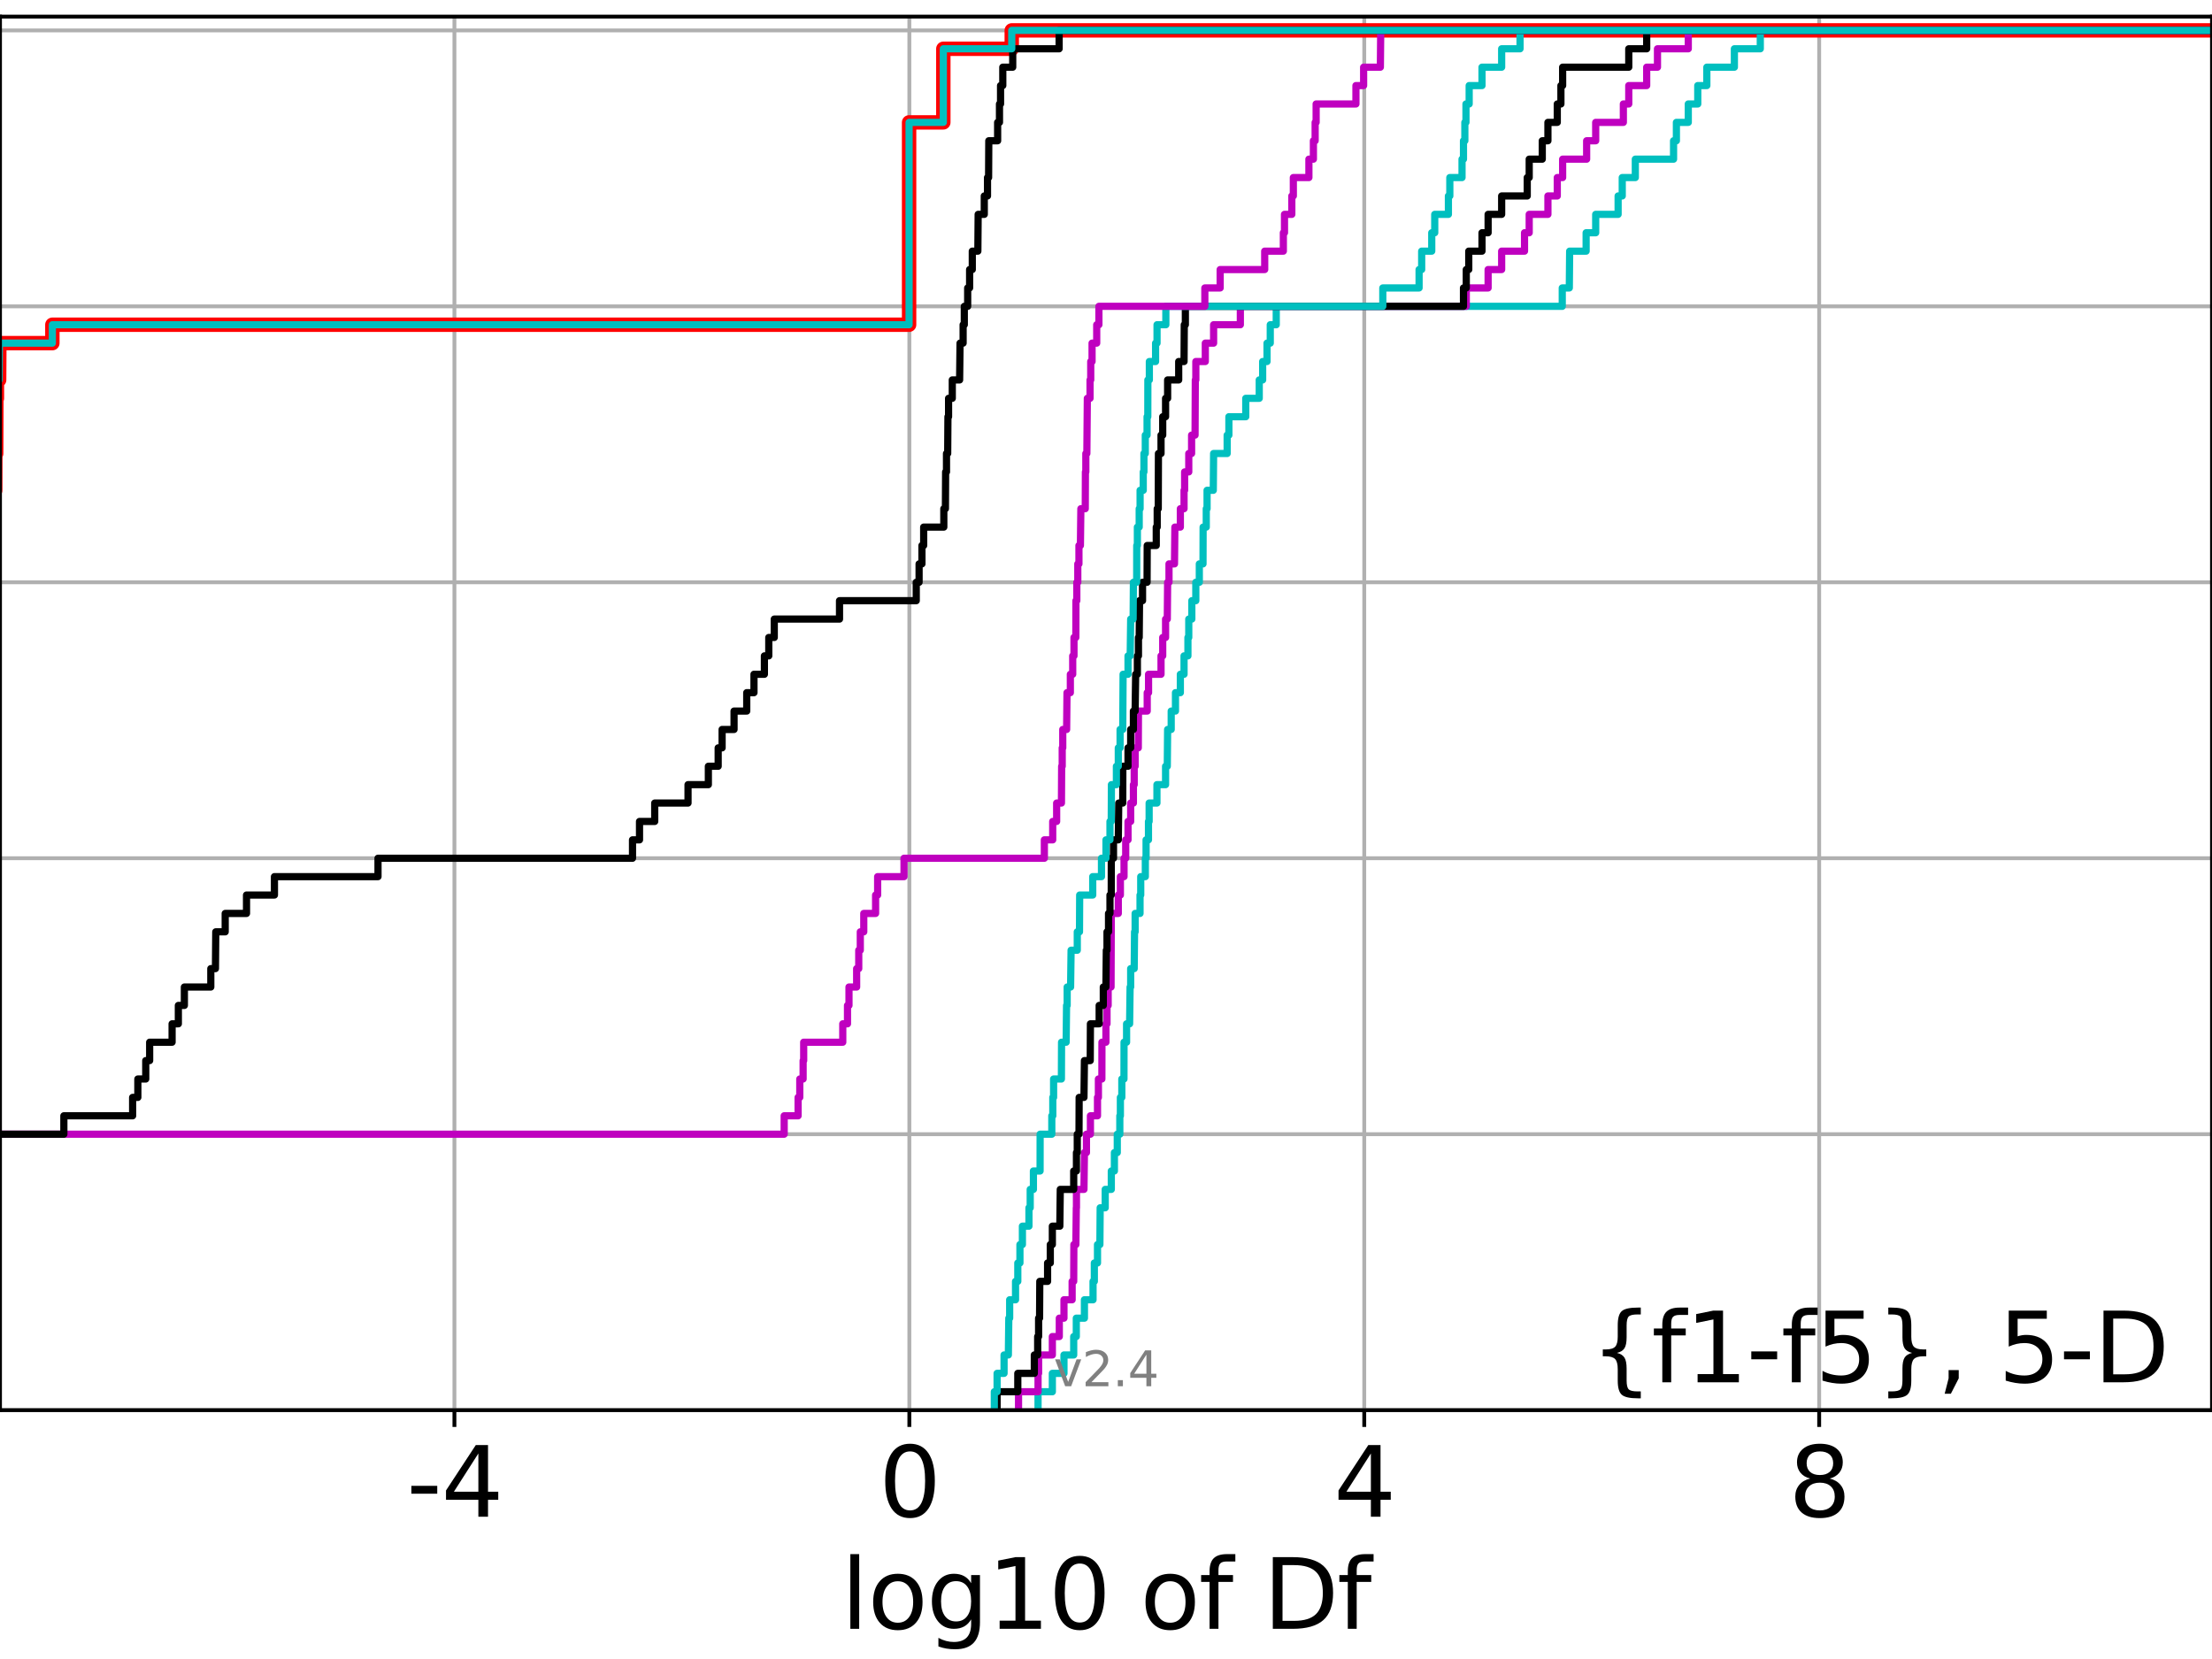 <?xml version="1.0" encoding="utf-8" standalone="no"?>
<!DOCTYPE svg PUBLIC "-//W3C//DTD SVG 1.1//EN"
  "http://www.w3.org/Graphics/SVG/1.1/DTD/svg11.dtd">
<svg height="345.6pt" version="1.1" viewBox="0 0 460.8 345.6" width="460.8pt" xmlns="http://www.w3.org/2000/svg" xmlns:xlink="http://www.w3.org/1999/xlink">
 <defs>
  <style type="text/css">*{stroke-linecap:butt;stroke-linejoin:round;}</style>
 </defs>
 <g id="figure_1">
  <g id="patch_1">
   <path d="M 0 345.6 
L 460.8 345.6 
L 460.8 0 
L 0 0 
z
" style="fill:#ffffff;"/>
  </g>
  <g id="axes_1">
   <g id="patch_2">
    <path d="M 0 293.76 
L 460.8 293.76 
L 460.8 3.456 
L 0 3.456 
z
" style="fill:#ffffff;"/>
   </g>
   <g id="matplotlib.axis_1">
    <g id="xtick_1">
     <g id="line2d_1">
      <path clip-path="url(#pabef8e5188)" d="M 94.665 293.76 
L 94.665 3.456 
" style="fill:none;stroke:#b0b0b0;stroke-linecap:square;stroke-width:0.8;"/>
     </g>
     <g id="line2d_2">
      <defs>
       <path d="M 0 0 
L 0 3.5 
" id="m0f3359683c" style="stroke:#000000;stroke-width:0.8;"/>
      </defs>
      <g>
       <use style="stroke:#000000;stroke-width:0.8;" x="94.665" xlink:href="#m0f3359683c" y="293.76"/>
      </g>
     </g>
     <g id="text_1">
      <!-- -4 -->
      <g transform="translate(84.695 315.957)scale(0.2 -0.2)">
       <defs>
        <path d="M 313 2009 
L 1997 2009 
L 1997 1497 
L 313 1497 
L 313 2009 
z
" id="DejaVuSans-2d" transform="scale(0.016)"/>
        <path d="M 2419 4116 
L 825 1625 
L 2419 1625 
L 2419 4116 
z
M 2253 4666 
L 3047 4666 
L 3047 1625 
L 3713 1625 
L 3713 1100 
L 3047 1100 
L 3047 0 
L 2419 0 
L 2419 1100 
L 313 1100 
L 313 1709 
L 2253 4666 
z
" id="DejaVuSans-34" transform="scale(0.016)"/>
       </defs>
       <use xlink:href="#DejaVuSans-2d"/>
       <use x="36.084" xlink:href="#DejaVuSans-34"/>
      </g>
     </g>
    </g>
    <g id="xtick_2">
     <g id="line2d_3">
      <path clip-path="url(#pabef8e5188)" d="M 189.433 293.76 
L 189.433 3.456 
" style="fill:none;stroke:#b0b0b0;stroke-linecap:square;stroke-width:0.8;"/>
     </g>
     <g id="line2d_4">
      <g>
       <use style="stroke:#000000;stroke-width:0.8;" x="189.433" xlink:href="#m0f3359683c" y="293.76"/>
      </g>
     </g>
     <g id="text_2">
      <!-- 0 -->
      <g transform="translate(183.07 315.957)scale(0.2 -0.2)">
       <defs>
        <path d="M 2034 4250 
Q 1547 4250 1301 3770 
Q 1056 3291 1056 2328 
Q 1056 1369 1301 889 
Q 1547 409 2034 409 
Q 2525 409 2770 889 
Q 3016 1369 3016 2328 
Q 3016 3291 2770 3770 
Q 2525 4250 2034 4250 
z
M 2034 4750 
Q 2819 4750 3233 4129 
Q 3647 3509 3647 2328 
Q 3647 1150 3233 529 
Q 2819 -91 2034 -91 
Q 1250 -91 836 529 
Q 422 1150 422 2328 
Q 422 3509 836 4129 
Q 1250 4750 2034 4750 
z
" id="DejaVuSans-30" transform="scale(0.016)"/>
       </defs>
       <use xlink:href="#DejaVuSans-30"/>
      </g>
     </g>
    </g>
    <g id="xtick_3">
     <g id="line2d_5">
      <path clip-path="url(#pabef8e5188)" d="M 284.2 293.76 
L 284.2 3.456 
" style="fill:none;stroke:#b0b0b0;stroke-linecap:square;stroke-width:0.8;"/>
     </g>
     <g id="line2d_6">
      <g>
       <use style="stroke:#000000;stroke-width:0.8;" x="284.2" xlink:href="#m0f3359683c" y="293.76"/>
      </g>
     </g>
     <g id="text_3">
      <!-- 4 -->
      <g transform="translate(277.838 315.957)scale(0.2 -0.2)">
       <use xlink:href="#DejaVuSans-34"/>
      </g>
     </g>
    </g>
    <g id="xtick_4">
     <g id="line2d_7">
      <path clip-path="url(#pabef8e5188)" d="M 378.967 293.76 
L 378.967 3.456 
" style="fill:none;stroke:#b0b0b0;stroke-linecap:square;stroke-width:0.8;"/>
     </g>
     <g id="line2d_8">
      <g>
       <use style="stroke:#000000;stroke-width:0.8;" x="378.967" xlink:href="#m0f3359683c" y="293.76"/>
      </g>
     </g>
     <g id="text_4">
      <!-- 8 -->
      <g transform="translate(372.605 315.957)scale(0.2 -0.2)">
       <defs>
        <path d="M 2034 2216 
Q 1584 2216 1326 1975 
Q 1069 1734 1069 1313 
Q 1069 891 1326 650 
Q 1584 409 2034 409 
Q 2484 409 2743 651 
Q 3003 894 3003 1313 
Q 3003 1734 2745 1975 
Q 2488 2216 2034 2216 
z
M 1403 2484 
Q 997 2584 770 2862 
Q 544 3141 544 3541 
Q 544 4100 942 4425 
Q 1341 4750 2034 4750 
Q 2731 4750 3128 4425 
Q 3525 4100 3525 3541 
Q 3525 3141 3298 2862 
Q 3072 2584 2669 2484 
Q 3125 2378 3379 2068 
Q 3634 1759 3634 1313 
Q 3634 634 3220 271 
Q 2806 -91 2034 -91 
Q 1263 -91 848 271 
Q 434 634 434 1313 
Q 434 1759 690 2068 
Q 947 2378 1403 2484 
z
M 1172 3481 
Q 1172 3119 1398 2916 
Q 1625 2713 2034 2713 
Q 2441 2713 2670 2916 
Q 2900 3119 2900 3481 
Q 2900 3844 2670 4047 
Q 2441 4250 2034 4250 
Q 1625 4250 1398 4047 
Q 1172 3844 1172 3481 
z
" id="DejaVuSans-38" transform="scale(0.016)"/>
       </defs>
       <use xlink:href="#DejaVuSans-38"/>
      </g>
     </g>
    </g>
    <g id="text_5">
     <!-- log10 of Df -->
     <g transform="translate(175.214 339.313)scale(0.2 -0.2)">
      <defs>
       <path d="M 603 4863 
L 1178 4863 
L 1178 0 
L 603 0 
L 603 4863 
z
" id="DejaVuSans-6c" transform="scale(0.016)"/>
       <path d="M 1959 3097 
Q 1497 3097 1228 2736 
Q 959 2375 959 1747 
Q 959 1119 1226 758 
Q 1494 397 1959 397 
Q 2419 397 2687 759 
Q 2956 1122 2956 1747 
Q 2956 2369 2687 2733 
Q 2419 3097 1959 3097 
z
M 1959 3584 
Q 2709 3584 3137 3096 
Q 3566 2609 3566 1747 
Q 3566 888 3137 398 
Q 2709 -91 1959 -91 
Q 1206 -91 779 398 
Q 353 888 353 1747 
Q 353 2609 779 3096 
Q 1206 3584 1959 3584 
z
" id="DejaVuSans-6f" transform="scale(0.016)"/>
       <path d="M 2906 1791 
Q 2906 2416 2648 2759 
Q 2391 3103 1925 3103 
Q 1463 3103 1205 2759 
Q 947 2416 947 1791 
Q 947 1169 1205 825 
Q 1463 481 1925 481 
Q 2391 481 2648 825 
Q 2906 1169 2906 1791 
z
M 3481 434 
Q 3481 -459 3084 -895 
Q 2688 -1331 1869 -1331 
Q 1566 -1331 1297 -1286 
Q 1028 -1241 775 -1147 
L 775 -588 
Q 1028 -725 1275 -790 
Q 1522 -856 1778 -856 
Q 2344 -856 2625 -561 
Q 2906 -266 2906 331 
L 2906 616 
Q 2728 306 2450 153 
Q 2172 0 1784 0 
Q 1141 0 747 490 
Q 353 981 353 1791 
Q 353 2603 747 3093 
Q 1141 3584 1784 3584 
Q 2172 3584 2450 3431 
Q 2728 3278 2906 2969 
L 2906 3500 
L 3481 3500 
L 3481 434 
z
" id="DejaVuSans-67" transform="scale(0.016)"/>
       <path d="M 794 531 
L 1825 531 
L 1825 4091 
L 703 3866 
L 703 4441 
L 1819 4666 
L 2450 4666 
L 2450 531 
L 3481 531 
L 3481 0 
L 794 0 
L 794 531 
z
" id="DejaVuSans-31" transform="scale(0.016)"/>
       <path id="DejaVuSans-20" transform="scale(0.016)"/>
       <path d="M 2375 4863 
L 2375 4384 
L 1825 4384 
Q 1516 4384 1395 4259 
Q 1275 4134 1275 3809 
L 1275 3500 
L 2222 3500 
L 2222 3053 
L 1275 3053 
L 1275 0 
L 697 0 
L 697 3053 
L 147 3053 
L 147 3500 
L 697 3500 
L 697 3744 
Q 697 4328 969 4595 
Q 1241 4863 1831 4863 
L 2375 4863 
z
" id="DejaVuSans-66" transform="scale(0.016)"/>
       <path d="M 1259 4147 
L 1259 519 
L 2022 519 
Q 2988 519 3436 956 
Q 3884 1394 3884 2338 
Q 3884 3275 3436 3711 
Q 2988 4147 2022 4147 
L 1259 4147 
z
M 628 4666 
L 1925 4666 
Q 3281 4666 3915 4102 
Q 4550 3538 4550 2338 
Q 4550 1131 3912 565 
Q 3275 0 1925 0 
L 628 0 
L 628 4666 
z
" id="DejaVuSans-44" transform="scale(0.016)"/>
      </defs>
      <use xlink:href="#DejaVuSans-6c"/>
      <use x="27.783" xlink:href="#DejaVuSans-6f"/>
      <use x="88.965" xlink:href="#DejaVuSans-67"/>
      <use x="152.441" xlink:href="#DejaVuSans-31"/>
      <use x="216.064" xlink:href="#DejaVuSans-30"/>
      <use x="279.688" xlink:href="#DejaVuSans-20"/>
      <use x="311.475" xlink:href="#DejaVuSans-6f"/>
      <use x="372.656" xlink:href="#DejaVuSans-66"/>
      <use x="407.861" xlink:href="#DejaVuSans-20"/>
      <use x="439.648" xlink:href="#DejaVuSans-44"/>
      <use x="516.65" xlink:href="#DejaVuSans-66"/>
     </g>
    </g>
   </g>
   <g id="matplotlib.axis_2">
    <g id="ytick_1">
     <g id="line2d_9">
      <path clip-path="url(#pabef8e5188)" d="M 0 293.76 
L 460.8 293.76 
" style="fill:none;stroke:#b0b0b0;stroke-linecap:square;stroke-width:0.8;"/>
     </g>
     <g id="line2d_10">
      <defs>
       <path d="M 0 0 
L -3.5 0 
" id="m851d8ca7d7" style="stroke:#000000;stroke-width:0.8;"/>
      </defs>
      <g>
       <use style="stroke:#000000;stroke-width:0.8;" x="0" xlink:href="#m851d8ca7d7" y="293.76"/>
      </g>
     </g>
    </g>
    <g id="ytick_2">
     <g id="line2d_11">
      <path clip-path="url(#pabef8e5188)" d="M 0 236.274 
L 460.8 236.274 
" style="fill:none;stroke:#b0b0b0;stroke-linecap:square;stroke-width:0.8;"/>
     </g>
     <g id="line2d_12">
      <g>
       <use style="stroke:#000000;stroke-width:0.8;" x="0" xlink:href="#m851d8ca7d7" y="236.274"/>
      </g>
     </g>
    </g>
    <g id="ytick_3">
     <g id="line2d_13">
      <path clip-path="url(#pabef8e5188)" d="M 0 178.788 
L 460.8 178.788 
" style="fill:none;stroke:#b0b0b0;stroke-linecap:square;stroke-width:0.8;"/>
     </g>
     <g id="line2d_14">
      <g>
       <use style="stroke:#000000;stroke-width:0.8;" x="0" xlink:href="#m851d8ca7d7" y="178.788"/>
      </g>
     </g>
    </g>
    <g id="ytick_4">
     <g id="line2d_15">
      <path clip-path="url(#pabef8e5188)" d="M 0 121.302 
L 460.8 121.302 
" style="fill:none;stroke:#b0b0b0;stroke-linecap:square;stroke-width:0.8;"/>
     </g>
     <g id="line2d_16">
      <g>
       <use style="stroke:#000000;stroke-width:0.8;" x="0" xlink:href="#m851d8ca7d7" y="121.302"/>
      </g>
     </g>
    </g>
    <g id="ytick_5">
     <g id="line2d_17">
      <path clip-path="url(#pabef8e5188)" d="M 0 63.816 
L 460.8 63.816 
" style="fill:none;stroke:#b0b0b0;stroke-linecap:square;stroke-width:0.8;"/>
     </g>
     <g id="line2d_18">
      <g>
       <use style="stroke:#000000;stroke-width:0.8;" x="0" xlink:href="#m851d8ca7d7" y="63.816"/>
      </g>
     </g>
    </g>
    <g id="ytick_6">
     <g id="line2d_19">
      <path clip-path="url(#pabef8e5188)" d="M 0 6.33 
L 460.8 6.33 
" style="fill:none;stroke:#b0b0b0;stroke-linecap:square;stroke-width:0.8;"/>
     </g>
     <g id="line2d_20">
      <g>
       <use style="stroke:#000000;stroke-width:0.8;" x="0" xlink:href="#m851d8ca7d7" y="6.33"/>
      </g>
     </g>
    </g>
   </g>
   <g id="line2d_21">
    <path clip-path="url(#pabef8e5188)" d="M -1 102.14 
L -0.998 102.14 
L -0.978 94.475 
L -0.794 94.475 
L -0.753 82.978 
L -0.639 82.978 
L -0.639 79.146 
L -0.178 79.146 
L -0.132 71.481 
L 10.908 71.481 
L 10.908 67.649 
L 189.381 67.649 
L 189.381 25.492 
L 196.513 25.492 
L 196.513 10.163 
L 210.767 10.163 
L 210.767 6.33 
L 210.767 6.33 
L 460.8 6.33 
L 460.8 6.33 
" style="fill:none;stroke:#ff0000;stroke-linecap:square;stroke-width:3;"/>
   </g>
   <g id="line2d_22">
    <path clip-path="url(#pabef8e5188)" d="M 216.243 293.76 
L 216.243 289.928 
L 219.224 289.928 
L 219.224 286.095 
L 221.645 286.095 
L 221.645 282.263 
L 223.672 282.263 
L 223.672 278.43 
L 224.214 278.43 
L 224.214 274.598 
L 225.906 274.598 
L 225.906 270.766 
L 227.7 270.766 
L 227.7 266.933 
L 227.97 266.933 
L 227.97 263.101 
L 228.629 263.101 
L 228.629 259.268 
L 229.126 259.268 
L 229.186 251.604 
L 230.238 251.604 
L 230.238 247.771 
L 231.506 247.771 
L 231.506 243.939 
L 232.151 243.939 
L 232.151 240.106 
L 232.749 240.106 
L 232.749 236.274 
L 233.278 236.274 
L 233.278 232.442 
L 233.395 232.442 
L 233.395 228.609 
L 233.696 228.609 
L 233.696 224.777 
L 234.145 224.777 
L 234.158 217.112 
L 234.687 217.112 
L 234.687 213.28 
L 235.319 213.28 
L 235.419 205.615 
L 235.541 205.615 
L 235.541 201.782 
L 236.274 201.782 
L 236.347 194.118 
L 236.47 194.118 
L 236.47 190.285 
L 237.49 190.285 
L 237.49 186.453 
L 237.635 186.453 
L 237.635 182.621 
L 238.594 182.621 
L 238.594 178.788 
L 238.75 178.788 
L 238.75 174.956 
L 239.248 174.956 
L 239.248 171.123 
L 239.386 171.123 
L 239.386 167.291 
L 241.013 167.291 
L 241.013 163.459 
L 242.811 163.459 
L 242.811 159.626 
L 243.168 159.626 
L 243.237 151.961 
L 243.983 151.961 
L 243.983 148.129 
L 244.873 148.129 
L 244.873 144.297 
L 245.889 144.297 
L 245.889 140.464 
L 246.659 140.464 
L 246.659 136.632 
L 247.467 136.632 
L 247.467 132.799 
L 247.642 132.799 
L 247.642 128.967 
L 248.28 128.967 
L 248.28 125.135 
L 249.11 125.135 
L 249.11 121.302 
L 249.841 121.302 
L 249.841 117.47 
L 250.608 117.47 
L 250.63 109.805 
L 251.287 109.805 
L 251.287 105.973 
L 251.455 105.973 
L 251.455 102.14 
L 252.75 102.14 
L 252.818 94.475 
L 255.639 94.475 
L 255.639 90.643 
L 256 90.643 
L 256 86.811 
L 259.515 86.811 
L 259.515 82.978 
L 262.322 82.978 
L 262.322 79.146 
L 263.034 79.146 
L 263.034 75.313 
L 263.944 75.313 
L 263.944 71.481 
L 264.619 71.481 
L 264.619 67.649 
L 265.866 67.649 
L 265.866 63.816 
L 325.446 63.816 
L 325.446 59.984 
L 326.917 59.984 
L 326.988 52.319 
L 330.42 52.319 
L 330.42 48.487 
L 332.413 48.487 
L 332.413 44.654 
L 337.083 44.654 
L 337.083 40.822 
L 337.943 40.822 
L 337.943 36.989 
L 340.667 36.989 
L 340.667 33.157 
L 348.634 33.157 
L 348.634 29.325 
L 349.225 29.325 
L 349.225 25.492 
L 351.7 25.492 
L 351.7 21.66 
L 353.675 21.66 
L 353.675 17.827 
L 355.566 17.827 
L 355.566 13.995 
L 361.304 13.995 
L 361.304 10.163 
L 366.701 10.163 
L 366.701 6.33 
L 366.701 6.33 
L 460.8 6.33 
L 460.8 6.33 
" style="fill:none;stroke:#00bfbf;stroke-linecap:square;stroke-width:1.5;"/>
   </g>
   <g id="line2d_23">
    <path clip-path="url(#pabef8e5188)" d="M 212.179 293.76 
L 212.179 289.928 
L 216.243 289.928 
L 216.243 286.095 
L 216.36 286.095 
L 216.36 282.263 
L 219.224 282.263 
L 219.224 278.43 
L 220.671 278.43 
L 220.671 274.598 
L 221.645 274.598 
L 221.645 270.766 
L 223.345 270.766 
L 223.345 266.933 
L 223.672 266.933 
L 223.706 259.268 
L 224.122 259.268 
L 224.214 251.604 
L 224.245 251.604 
L 224.245 247.771 
L 225.81 247.771 
L 225.906 240.106 
L 226.329 240.106 
L 226.329 236.274 
L 227.154 236.274 
L 227.154 232.442 
L 228.629 232.442 
L 228.629 228.609 
L 228.818 228.609 
L 228.818 224.777 
L 229.541 224.777 
L 229.556 217.112 
L 230.384 217.112 
L 230.384 213.28 
L 230.61 213.28 
L 230.61 209.447 
L 230.85 209.447 
L 230.85 205.615 
L 231.453 205.615 
L 231.504 190.285 
L 232.962 190.285 
L 232.962 186.453 
L 233.395 186.453 
L 233.395 182.621 
L 234.158 182.621 
L 234.158 178.788 
L 234.504 178.788 
L 234.504 174.956 
L 234.987 174.956 
L 234.987 171.123 
L 235.541 171.123 
L 235.541 167.291 
L 236.109 167.291 
L 236.109 163.459 
L 236.274 163.459 
L 236.274 159.626 
L 236.47 159.626 
L 236.47 155.794 
L 237.127 155.794 
L 237.162 148.129 
L 238.985 148.129 
L 238.985 144.297 
L 239.266 144.297 
L 239.266 140.464 
L 241.864 140.464 
L 241.864 136.632 
L 242.215 136.632 
L 242.215 132.799 
L 242.811 132.799 
L 242.811 128.967 
L 243.168 128.967 
L 243.239 121.302 
L 243.525 121.302 
L 243.525 117.47 
L 244.668 117.47 
L 244.747 109.805 
L 245.889 109.805 
L 245.889 105.973 
L 246.659 105.973 
L 246.659 102.14 
L 246.779 102.14 
L 246.779 98.308 
L 247.642 98.308 
L 247.642 94.475 
L 248.231 94.475 
L 248.231 90.643 
L 248.953 90.643 
L 249.004 79.146 
L 249.114 79.146 
L 249.114 75.313 
L 251.088 75.313 
L 251.088 71.481 
L 252.818 71.481 
L 252.818 67.649 
L 258.387 67.649 
L 258.387 63.816 
L 305.451 63.816 
L 305.451 59.984 
L 310.002 59.984 
L 310.002 56.151 
L 312.823 56.151 
L 312.823 52.319 
L 317.587 52.319 
L 317.587 48.487 
L 318.562 48.487 
L 318.562 44.654 
L 322.461 44.654 
L 322.461 40.822 
L 324.409 40.822 
L 324.409 36.989 
L 325.527 36.989 
L 325.527 33.157 
L 330.527 33.157 
L 330.527 29.325 
L 332.413 29.325 
L 332.413 25.492 
L 338.175 25.492 
L 338.175 21.66 
L 339.301 21.66 
L 339.301 17.827 
L 343.037 17.827 
L 343.037 13.995 
L 345.283 13.995 
L 345.283 10.163 
L 351.7 10.163 
L 351.7 6.33 
L 351.7 6.33 
L 460.8 6.33 
L 460.8 6.33 
" style="fill:none;stroke:#bf00bf;stroke-linecap:square;stroke-width:1.5;"/>
   </g>
   <g id="line2d_24">
    <path clip-path="url(#pabef8e5188)" d="M 207.713 293.76 
L 207.713 289.928 
L 212.027 289.928 
L 212.027 286.095 
L 215.469 286.095 
L 215.469 282.263 
L 216.168 282.263 
L 216.168 278.43 
L 216.36 278.43 
L 216.36 274.598 
L 216.562 274.598 
L 216.608 266.933 
L 218.233 266.933 
L 218.233 263.101 
L 218.796 263.101 
L 218.796 259.268 
L 219.224 259.268 
L 219.224 255.436 
L 220.78 255.436 
L 220.875 247.771 
L 223.672 247.771 
L 223.672 243.939 
L 224.245 243.939 
L 224.245 240.106 
L 224.416 240.106 
L 224.416 236.274 
L 224.776 236.274 
L 224.806 228.609 
L 225.81 228.609 
L 225.906 220.944 
L 227.115 220.944 
L 227.154 213.28 
L 228.977 213.28 
L 228.977 209.447 
L 229.837 209.447 
L 229.837 205.615 
L 230.384 205.615 
L 230.468 197.95 
L 230.61 197.95 
L 230.61 194.118 
L 230.926 194.118 
L 230.926 190.285 
L 231.227 190.285 
L 231.227 186.453 
L 231.492 186.453 
L 231.504 178.788 
L 231.96 178.788 
L 231.96 174.956 
L 232.962 174.956 
L 233.053 167.291 
L 233.889 167.291 
L 233.905 159.626 
L 234.987 159.626 
L 234.987 155.794 
L 235.541 155.794 
L 235.541 151.961 
L 236.109 151.961 
L 236.109 148.129 
L 236.47 148.129 
L 236.58 140.464 
L 236.937 140.464 
L 236.937 136.632 
L 237.162 136.632 
L 237.162 132.799 
L 237.316 132.799 
L 237.386 125.135 
L 238.012 125.135 
L 238.012 121.302 
L 238.956 121.302 
L 238.985 113.637 
L 240.87 113.637 
L 240.87 109.805 
L 241.067 109.805 
L 241.067 105.973 
L 241.286 105.973 
L 241.324 94.475 
L 241.864 94.475 
L 241.864 90.643 
L 242.215 90.643 
L 242.215 86.811 
L 242.811 86.811 
L 242.811 82.978 
L 243.239 82.978 
L 243.239 79.146 
L 245.544 79.146 
L 245.544 75.313 
L 246.659 75.313 
L 246.706 67.649 
L 246.933 67.649 
L 246.933 63.816 
L 304.869 63.816 
L 304.869 59.984 
L 305.451 59.984 
L 305.451 56.151 
L 305.969 56.151 
L 305.969 52.319 
L 308.728 52.319 
L 308.728 48.487 
L 310.002 48.487 
L 310.002 44.654 
L 312.823 44.654 
L 312.823 40.822 
L 318.151 40.822 
L 318.151 36.989 
L 318.562 36.989 
L 318.562 33.157 
L 321.283 33.157 
L 321.283 29.325 
L 322.461 29.325 
L 322.461 25.492 
L 324.409 25.492 
L 324.409 21.66 
L 325.167 21.66 
L 325.167 17.827 
L 325.527 17.827 
L 325.527 13.995 
L 339.301 13.995 
L 339.301 10.163 
L 343.037 10.163 
L 343.037 6.33 
L 343.037 6.33 
L 460.8 6.33 
L 460.8 6.33 
" style="fill:none;stroke:#000000;stroke-linecap:square;stroke-width:1.5;"/>
   </g>
   <g id="line2d_25">
    <path clip-path="url(#pabef8e5188)" d="M 207.133 293.76 
L 207.133 289.928 
L 207.713 289.928 
L 207.713 286.095 
L 209.164 286.095 
L 209.164 282.263 
L 210.06 282.263 
L 210.153 274.598 
L 210.332 274.598 
L 210.332 270.766 
L 211.555 270.766 
L 211.555 266.933 
L 212.027 266.933 
L 212.027 263.101 
L 212.471 263.101 
L 212.471 259.268 
L 212.986 259.268 
L 212.986 255.436 
L 214.348 255.436 
L 214.348 251.604 
L 214.611 251.604 
L 214.611 247.771 
L 215.279 247.771 
L 215.279 243.939 
L 216.668 243.939 
L 216.678 236.274 
L 219.11 236.274 
L 219.11 232.442 
L 219.316 232.442 
L 219.316 228.609 
L 219.485 228.609 
L 219.485 224.777 
L 221.11 224.777 
L 221.142 217.112 
L 222.098 217.112 
L 222.184 209.447 
L 222.31 209.447 
L 222.31 205.615 
L 223.026 205.615 
L 223.128 197.95 
L 224.416 197.95 
L 224.416 194.118 
L 224.879 194.118 
L 224.917 186.453 
L 227.635 186.453 
L 227.635 182.621 
L 229.457 182.621 
L 229.457 178.788 
L 230.396 178.788 
L 230.396 174.956 
L 231.227 174.956 
L 231.227 171.123 
L 231.494 171.123 
L 231.53 163.459 
L 232.568 163.459 
L 232.568 159.626 
L 232.962 159.626 
L 232.962 155.794 
L 233.333 155.794 
L 233.333 151.961 
L 233.889 151.961 
L 233.961 140.464 
L 234.987 140.464 
L 234.987 136.632 
L 235.441 136.632 
L 235.541 128.967 
L 236.05 128.967 
L 236.109 121.302 
L 236.793 121.302 
L 236.805 113.637 
L 236.937 113.637 
L 236.937 109.805 
L 237.316 109.805 
L 237.316 105.973 
L 237.503 105.973 
L 237.503 102.14 
L 238.159 102.14 
L 238.159 98.308 
L 238.303 98.308 
L 238.303 94.475 
L 238.586 94.475 
L 238.586 90.643 
L 238.956 90.643 
L 238.956 86.811 
L 239.108 86.811 
L 239.122 79.146 
L 239.43 79.146 
L 239.43 75.313 
L 240.729 75.313 
L 240.729 71.481 
L 241.033 71.481 
L 241.033 67.649 
L 242.868 67.649 
L 242.868 63.816 
L 288.062 63.816 
L 288.062 59.984 
L 295.621 59.984 
L 295.621 56.151 
L 296.161 56.151 
L 296.161 52.319 
L 298.259 52.319 
L 298.259 48.487 
L 298.882 48.487 
L 298.882 44.654 
L 301.73 44.654 
L 301.73 40.822 
L 302.024 40.822 
L 302.024 36.989 
L 304.568 36.989 
L 304.568 33.157 
L 304.869 33.157 
L 304.869 29.325 
L 305.154 29.325 
L 305.154 25.492 
L 305.388 25.492 
L 305.388 21.66 
L 306.056 21.66 
L 306.056 17.827 
L 308.728 17.827 
L 308.728 13.995 
L 312.823 13.995 
L 312.823 10.163 
L 316.652 10.163 
L 316.652 6.33 
L 316.652 6.33 
L 460.8 6.33 
L 460.8 6.33 
" style="fill:none;stroke:#00bfbf;stroke-linecap:square;stroke-width:1.5;"/>
   </g>
   <g id="line2d_26">
    <path clip-path="url(#pabef8e5188)" d="M -1 236.274 
L 163.361 236.274 
L 163.361 232.442 
L 166.258 232.442 
L 166.258 228.609 
L 166.609 228.609 
L 166.609 224.777 
L 167.304 224.777 
L 167.304 220.944 
L 167.422 220.944 
L 167.422 217.112 
L 175.564 217.112 
L 175.564 213.28 
L 176.548 213.28 
L 176.548 209.447 
L 176.859 209.447 
L 176.859 205.615 
L 178.455 205.615 
L 178.455 201.782 
L 178.893 201.782 
L 178.893 197.95 
L 179.215 197.95 
L 179.215 194.118 
L 179.94 194.118 
L 179.94 190.285 
L 182.404 190.285 
L 182.404 186.453 
L 182.83 186.453 
L 182.83 182.621 
L 188.323 182.621 
L 188.323 178.788 
L 217.558 178.788 
L 217.558 174.956 
L 219.298 174.956 
L 219.298 171.123 
L 220.119 171.123 
L 220.119 167.291 
L 221.119 167.291 
L 221.162 159.626 
L 221.279 159.626 
L 221.279 155.794 
L 221.392 155.794 
L 221.392 151.961 
L 222.199 151.961 
L 222.275 144.297 
L 222.973 144.297 
L 222.973 140.464 
L 223.465 140.464 
L 223.465 136.632 
L 223.732 136.632 
L 223.732 132.799 
L 224.118 132.799 
L 224.137 125.135 
L 224.32 125.135 
L 224.32 121.302 
L 224.525 121.302 
L 224.525 117.47 
L 224.764 117.47 
L 224.764 113.637 
L 225.069 113.637 
L 225.163 105.973 
L 226.081 105.973 
L 226.111 98.308 
L 226.199 98.308 
L 226.199 94.475 
L 226.413 94.475 
L 226.511 82.978 
L 227.075 82.978 
L 227.075 79.146 
L 227.219 79.146 
L 227.219 75.313 
L 227.497 75.313 
L 227.497 71.481 
L 228.466 71.481 
L 228.466 67.649 
L 228.922 67.649 
L 228.922 63.816 
L 250.991 63.816 
L 250.991 59.984 
L 254.183 59.984 
L 254.183 56.151 
L 263.461 56.151 
L 263.461 52.319 
L 267.346 52.319 
L 267.346 48.487 
L 267.582 48.487 
L 267.582 44.654 
L 269.11 44.654 
L 269.11 40.822 
L 269.426 40.822 
L 269.426 36.989 
L 272.668 36.989 
L 272.668 33.157 
L 273.606 33.157 
L 273.606 29.325 
L 273.97 29.325 
L 273.97 25.492 
L 274.176 25.492 
L 274.176 21.66 
L 282.467 21.66 
L 282.467 17.827 
L 284.068 17.827 
L 284.068 13.995 
L 287.556 13.995 
L 287.629 6.33 
L 287.629 6.33 
L 460.8 6.33 
L 460.8 6.33 
" style="fill:none;stroke:#bf00bf;stroke-linecap:square;stroke-width:1.5;"/>
   </g>
   <g id="line2d_27">
    <path clip-path="url(#pabef8e5188)" d="M -1 236.274 
L 13.304 236.274 
L 13.304 232.442 
L 27.628 232.442 
L 27.628 228.609 
L 28.715 228.609 
L 28.715 224.777 
L 30.361 224.777 
L 30.361 220.944 
L 31.177 220.944 
L 31.177 217.112 
L 35.851 217.112 
L 35.851 213.28 
L 37.154 213.28 
L 37.154 209.447 
L 38.408 209.447 
L 38.408 205.615 
L 43.914 205.615 
L 43.914 201.782 
L 44.883 201.782 
L 44.948 194.118 
L 46.913 194.118 
L 46.913 190.285 
L 51.354 190.285 
L 51.354 186.453 
L 57.17 186.453 
L 57.17 182.621 
L 78.744 182.621 
L 78.744 178.788 
L 131.763 178.788 
L 131.763 174.956 
L 133.222 174.956 
L 133.222 171.123 
L 136.39 171.123 
L 136.39 167.291 
L 143.329 167.291 
L 143.329 163.459 
L 147.565 163.459 
L 147.565 159.626 
L 149.609 159.626 
L 149.609 155.794 
L 150.429 155.794 
L 150.429 151.961 
L 152.918 151.961 
L 152.918 148.129 
L 155.559 148.129 
L 155.559 144.297 
L 157.068 144.297 
L 157.068 140.464 
L 159.238 140.464 
L 159.238 136.632 
L 160.15 136.632 
L 160.15 132.799 
L 161.294 132.799 
L 161.294 128.967 
L 174.886 128.967 
L 174.886 125.135 
L 190.871 125.135 
L 190.871 121.302 
L 191.463 121.302 
L 191.463 117.47 
L 192.058 117.47 
L 192.058 113.637 
L 192.419 113.637 
L 192.419 109.805 
L 196.615 109.805 
L 196.615 105.973 
L 196.947 105.973 
L 196.99 98.308 
L 197.173 98.308 
L 197.173 94.475 
L 197.421 94.475 
L 197.473 86.811 
L 197.604 86.811 
L 197.604 82.978 
L 198.378 82.978 
L 198.378 79.146 
L 199.905 79.146 
L 199.995 71.481 
L 200.636 71.481 
L 200.636 67.649 
L 200.882 67.649 
L 200.882 63.816 
L 201.585 63.816 
L 201.585 59.984 
L 201.988 59.984 
L 201.988 56.151 
L 202.546 56.151 
L 202.546 52.319 
L 203.705 52.319 
L 203.769 44.654 
L 205.044 44.654 
L 205.044 40.822 
L 205.715 40.822 
L 205.715 36.989 
L 205.943 36.989 
L 205.983 29.325 
L 207.825 29.325 
L 207.825 25.492 
L 208.21 25.492 
L 208.21 21.66 
L 208.433 21.66 
L 208.433 17.827 
L 208.899 17.827 
L 208.899 13.995 
L 210.969 13.995 
L 210.969 10.163 
L 220.635 10.163 
L 220.635 6.33 
L 220.635 6.33 
L 460.8 6.33 
L 460.8 6.33 
" style="fill:none;stroke:#000000;stroke-linecap:square;stroke-width:1.5;"/>
   </g>
   <g id="line2d_28">
    <path clip-path="url(#pabef8e5188)" d="M -1 102.14 
L -0.998 102.14 
L -0.978 94.475 
L -0.794 94.475 
L -0.753 82.978 
L -0.639 82.978 
L -0.639 79.146 
L -0.178 79.146 
L -0.132 71.481 
L 10.908 71.481 
L 10.908 67.649 
L 189.381 67.649 
L 189.381 25.492 
L 196.513 25.492 
L 196.513 10.163 
L 210.767 10.163 
L 210.767 6.33 
L 210.767 6.33 
L 460.8 6.33 
L 460.8 6.33 
" style="fill:none;stroke:#00bfbf;stroke-linecap:square;stroke-width:1.5;"/>
   </g>
   <g id="patch_3">
    <path d="M 0 293.76 
L 0 3.456 
" style="fill:none;stroke:#000000;stroke-linecap:square;stroke-linejoin:miter;stroke-width:0.8;"/>
   </g>
   <g id="patch_4">
    <path d="M 460.8 293.76 
L 460.8 3.456 
" style="fill:none;stroke:#000000;stroke-linecap:square;stroke-linejoin:miter;stroke-width:0.8;"/>
   </g>
   <g id="patch_5">
    <path d="M 0 293.76 
L 460.8 293.76 
" style="fill:none;stroke:#000000;stroke-linecap:square;stroke-linejoin:miter;stroke-width:0.8;"/>
   </g>
   <g id="patch_6">
    <path d="M 0 3.456 
L 460.8 3.456 
" style="fill:none;stroke:#000000;stroke-linecap:square;stroke-linejoin:miter;stroke-width:0.8;"/>
   </g>
   <g id="text_6">
    <!-- {f1-f5}, 5-D -->
    <g transform="translate(331.334 287.954)scale(0.2 -0.2)">
     <defs>
      <path d="M 3272 -594 
L 3272 -1044 
L 3078 -1044 
Q 2300 -1044 2036 -812 
Q 1772 -581 1772 109 
L 1772 856 
Q 1772 1328 1603 1509 
Q 1434 1691 991 1691 
L 800 1691 
L 800 2138 
L 991 2138 
Q 1438 2138 1605 2317 
Q 1772 2497 1772 2963 
L 1772 3713 
Q 1772 4403 2036 4633 
Q 2300 4863 3078 4863 
L 3272 4863 
L 3272 4416 
L 3059 4416 
Q 2619 4416 2484 4278 
Q 2350 4141 2350 3700 
L 2350 2925 
Q 2350 2434 2208 2212 
Q 2066 1991 1722 1913 
Q 2069 1828 2209 1606 
Q 2350 1384 2350 897 
L 2350 122 
Q 2350 -319 2484 -456 
Q 2619 -594 3059 -594 
L 3272 -594 
z
" id="DejaVuSans-7b" transform="scale(0.016)"/>
      <path d="M 691 4666 
L 3169 4666 
L 3169 4134 
L 1269 4134 
L 1269 2991 
Q 1406 3038 1543 3061 
Q 1681 3084 1819 3084 
Q 2600 3084 3056 2656 
Q 3513 2228 3513 1497 
Q 3513 744 3044 326 
Q 2575 -91 1722 -91 
Q 1428 -91 1123 -41 
Q 819 9 494 109 
L 494 744 
Q 775 591 1075 516 
Q 1375 441 1709 441 
Q 2250 441 2565 725 
Q 2881 1009 2881 1497 
Q 2881 1984 2565 2268 
Q 2250 2553 1709 2553 
Q 1456 2553 1204 2497 
Q 953 2441 691 2322 
L 691 4666 
z
" id="DejaVuSans-35" transform="scale(0.016)"/>
      <path d="M 800 -594 
L 1019 -594 
Q 1456 -594 1589 -459 
Q 1722 -325 1722 122 
L 1722 897 
Q 1722 1384 1862 1606 
Q 2003 1828 2350 1913 
Q 2003 1991 1862 2212 
Q 1722 2434 1722 2925 
L 1722 3700 
Q 1722 4144 1589 4280 
Q 1456 4416 1019 4416 
L 800 4416 
L 800 4863 
L 997 4863 
Q 1775 4863 2036 4633 
Q 2297 4403 2297 3713 
L 2297 2963 
Q 2297 2497 2465 2317 
Q 2634 2138 3078 2138 
L 3272 2138 
L 3272 1691 
L 3078 1691 
Q 2634 1691 2465 1509 
Q 2297 1328 2297 856 
L 2297 109 
Q 2297 -581 2036 -812 
Q 1775 -1044 997 -1044 
L 800 -1044 
L 800 -594 
z
" id="DejaVuSans-7d" transform="scale(0.016)"/>
      <path d="M 750 794 
L 1409 794 
L 1409 256 
L 897 -744 
L 494 -744 
L 750 256 
L 750 794 
z
" id="DejaVuSans-2c" transform="scale(0.016)"/>
     </defs>
     <use xlink:href="#DejaVuSans-7b"/>
     <use x="63.623" xlink:href="#DejaVuSans-66"/>
     <use x="98.828" xlink:href="#DejaVuSans-31"/>
     <use x="162.451" xlink:href="#DejaVuSans-2d"/>
     <use x="198.535" xlink:href="#DejaVuSans-66"/>
     <use x="233.74" xlink:href="#DejaVuSans-35"/>
     <use x="297.363" xlink:href="#DejaVuSans-7d"/>
     <use x="360.986" xlink:href="#DejaVuSans-2c"/>
     <use x="392.773" xlink:href="#DejaVuSans-20"/>
     <use x="424.561" xlink:href="#DejaVuSans-35"/>
     <use x="488.184" xlink:href="#DejaVuSans-2d"/>
     <use x="524.268" xlink:href="#DejaVuSans-44"/>
    </g>
   </g>
   <g id="text_7">
    <!-- v2.4 -->
    <g style="fill:#808080;" transform="translate(219.489 288.777)scale(0.1 -0.1)">
     <defs>
      <path d="M 191 3500 
L 800 3500 
L 1894 563 
L 2988 3500 
L 3597 3500 
L 2284 0 
L 1503 0 
L 191 3500 
z
" id="DejaVuSans-76" transform="scale(0.016)"/>
      <path d="M 1228 531 
L 3431 531 
L 3431 0 
L 469 0 
L 469 531 
Q 828 903 1448 1529 
Q 2069 2156 2228 2338 
Q 2531 2678 2651 2914 
Q 2772 3150 2772 3378 
Q 2772 3750 2511 3984 
Q 2250 4219 1831 4219 
Q 1534 4219 1204 4116 
Q 875 4013 500 3803 
L 500 4441 
Q 881 4594 1212 4672 
Q 1544 4750 1819 4750 
Q 2544 4750 2975 4387 
Q 3406 4025 3406 3419 
Q 3406 3131 3298 2873 
Q 3191 2616 2906 2266 
Q 2828 2175 2409 1742 
Q 1991 1309 1228 531 
z
" id="DejaVuSans-32" transform="scale(0.016)"/>
      <path d="M 684 794 
L 1344 794 
L 1344 0 
L 684 0 
L 684 794 
z
" id="DejaVuSans-2e" transform="scale(0.016)"/>
     </defs>
     <use xlink:href="#DejaVuSans-76"/>
     <use x="59.18" xlink:href="#DejaVuSans-32"/>
     <use x="122.803" xlink:href="#DejaVuSans-2e"/>
     <use x="154.59" xlink:href="#DejaVuSans-34"/>
    </g>
   </g>
  </g>
 </g>
 <defs>
  <clipPath id="pabef8e5188">
   <rect height="290.304" width="460.8" x="0" y="3.456"/>
  </clipPath>
 </defs>
</svg>
